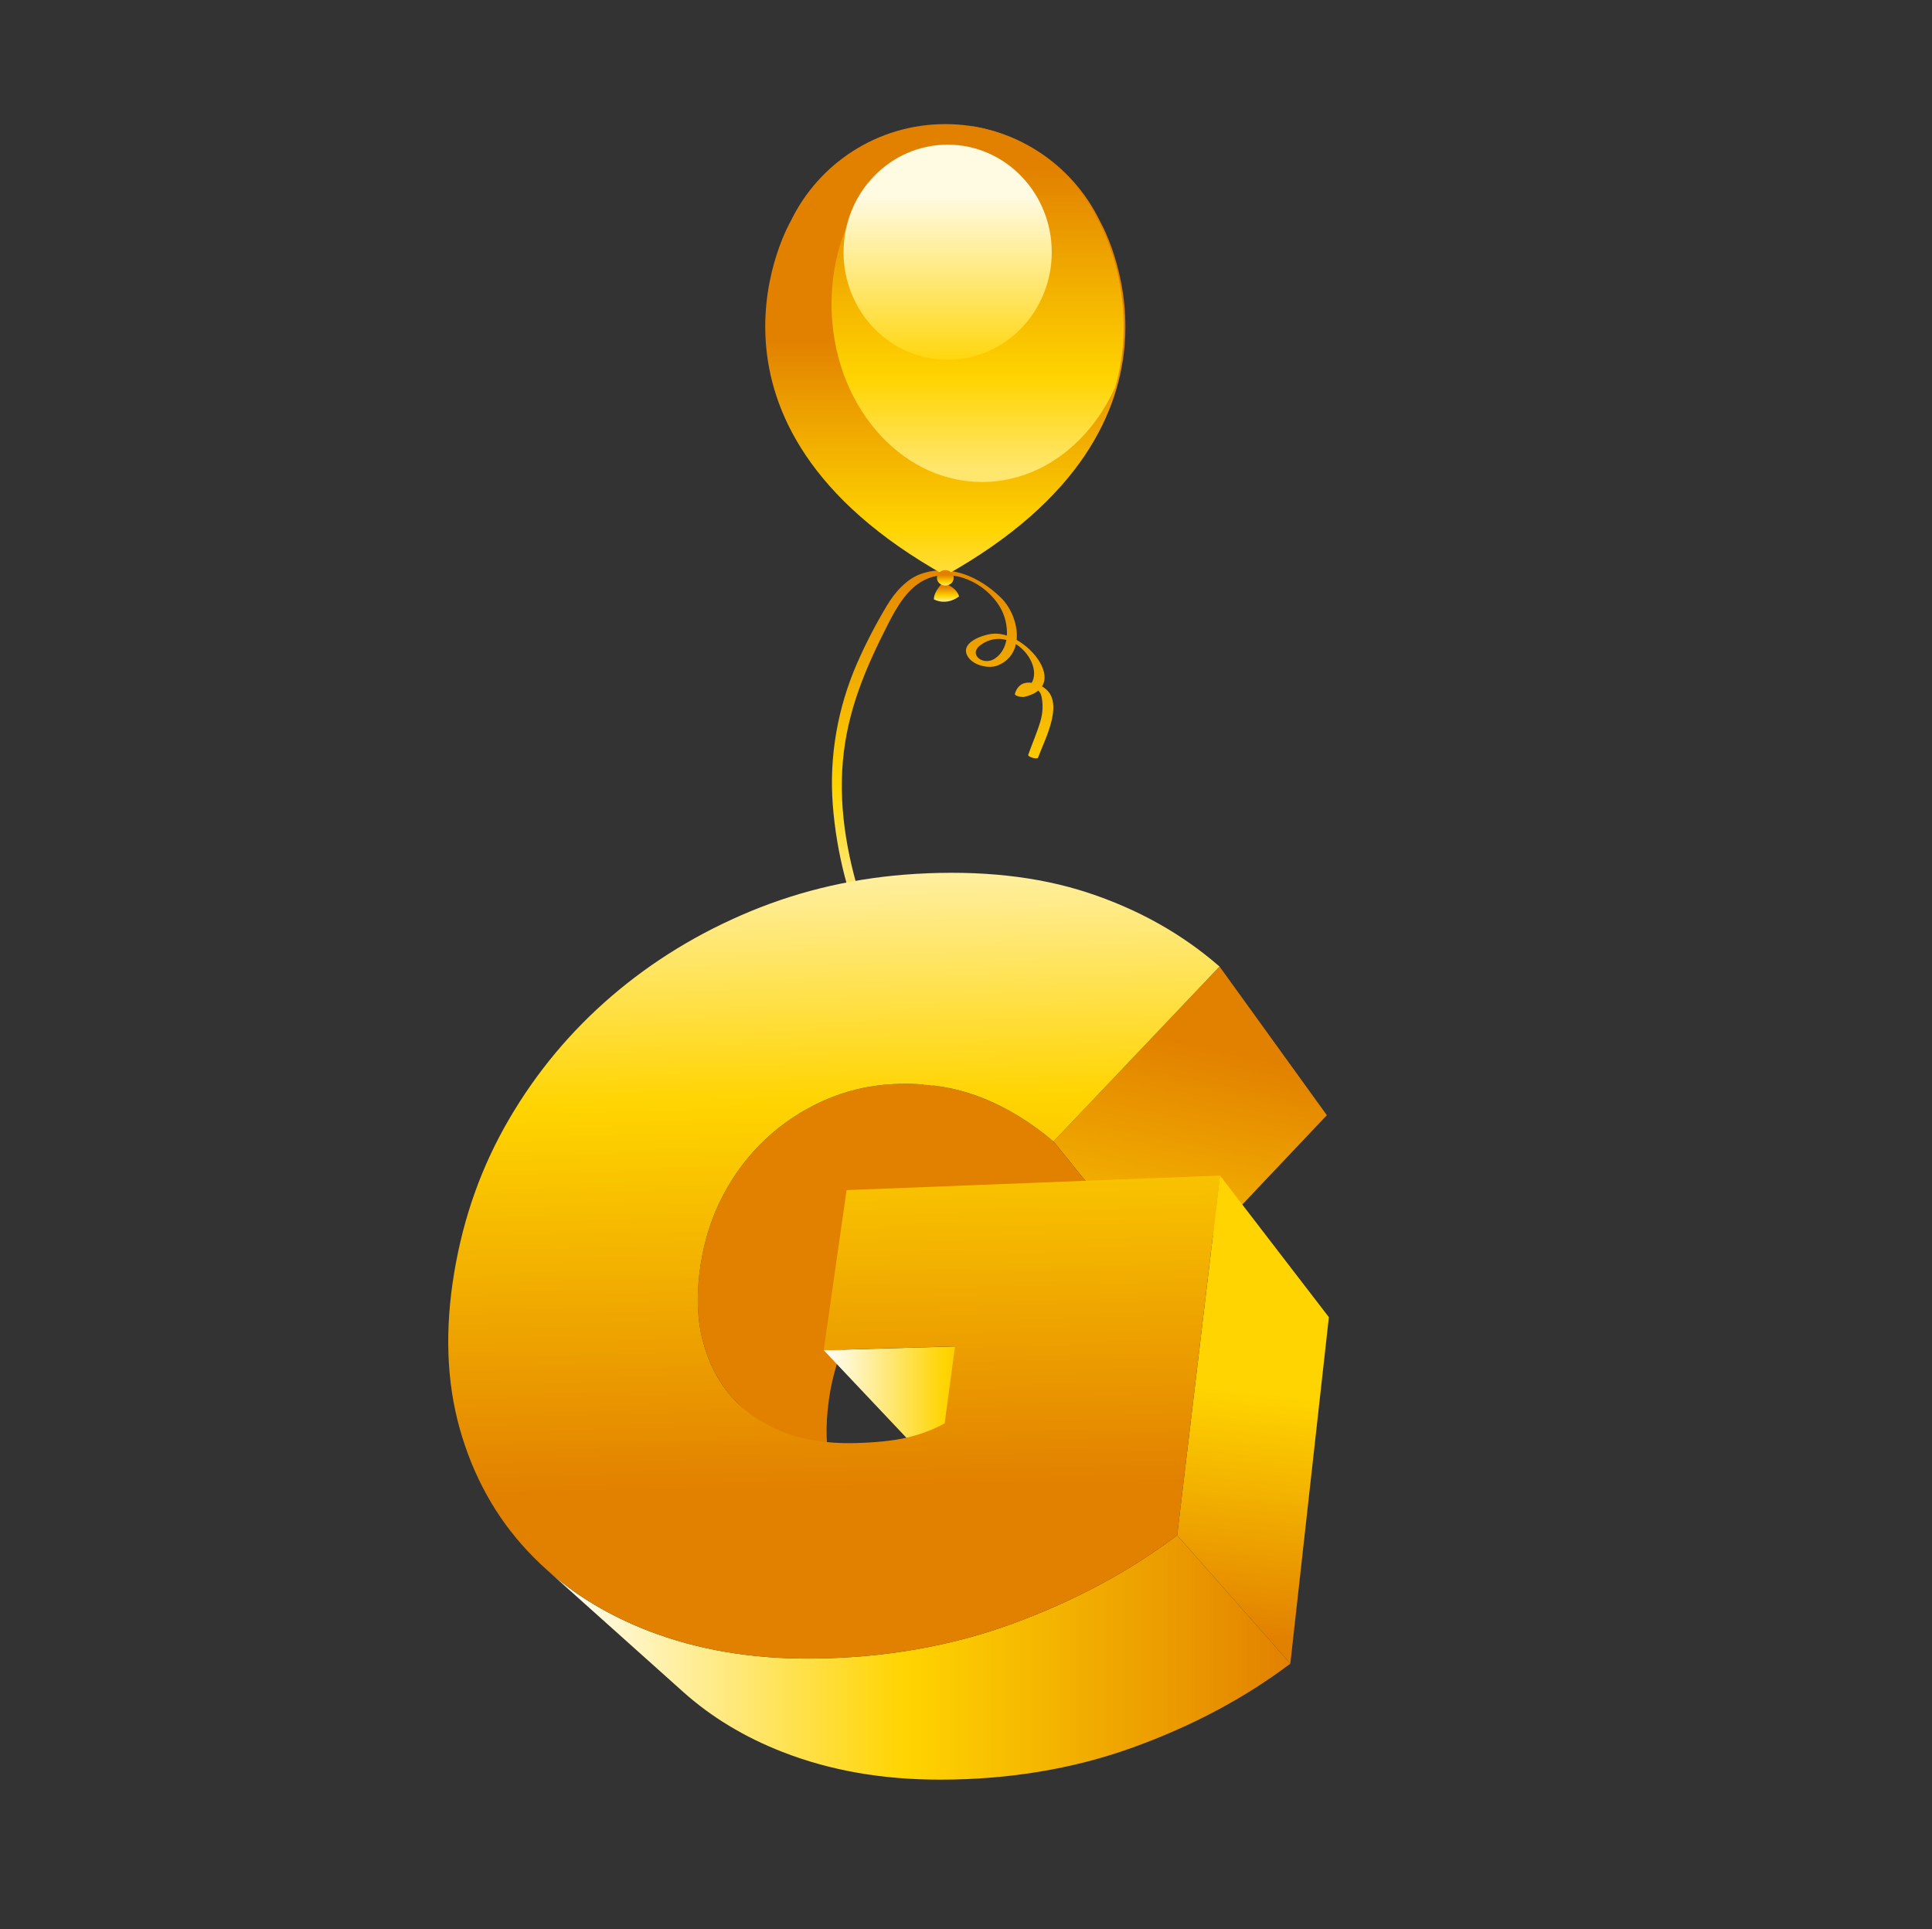 <?xml version="1.0" encoding="utf-8"?>
<!-- Generator: Adobe Illustrator 15.0.0, SVG Export Plug-In . SVG Version: 6.00 Build 0)  -->
<!DOCTYPE svg PUBLIC "-//W3C//DTD SVG 1.1//EN" "http://www.w3.org/Graphics/SVG/1.1/DTD/svg11.dtd">
<svg version="1.1" id="图层_1" xmlns="http://www.w3.org/2000/svg" xmlns:xlink="http://www.w3.org/1999/xlink" x="0px" y="0px"
	 width="110.667px" height="110.5px" viewBox="0 0 110.667 110.5" enable-background="new 0 0 110.667 110.5" xml:space="preserve">
<rect x="0" y="0" width="110.667" height="110.5" fill="#333333" stroke="none"/>
<g>
	<g>
		
			<linearGradient id="SVGID_1_" gradientUnits="userSpaceOnUse" x1="1677.992" y1="92.276" x2="1677.992" y2="31.713" gradientTransform="matrix(-1 0 0 1 1731.988 0)">
			<stop  offset="0.005" style="stop-color:#E28100"/>
			<stop  offset="0.335" style="stop-color:#E28100"/>
			<stop  offset="0.701" style="stop-color:#FFE66D"/>
			<stop  offset="0.777" style="stop-color:#FFD400"/>
			<stop  offset="1" style="stop-color:#E28100"/>
		</linearGradient>
		<path fill="url(#SVGID_1_)" d="M49.74,54.033c1.044,2.293,2.847,4.458,3.167,7.022c0.128,1.024-0.114,1.999-0.603,2.906
			c-0.24,0.444-0.565,1.007-0.984,1.412c-0.567-1.016-1.397-1.475-2.598-0.864c-0.018,0.013-0.022,0.03-0.014,0.051
			c0.228,0.557,0.498,1.073,1.031,1.381c0.465,0.269,0.925,0.259,1.345,0.091c0.021,0.057,0.04,0.116,0.06,0.173
			c0.731,2.32,0.786,4.886,0.757,7.303c-0.011,0.853-0.089,1.693-0.217,2.524c0.204,0.017,0.406,0.036,0.608,0.059
			c0.027-0.199,0.052-0.397,0.072-0.596c0.146-1.423,0.357-6.963-0.841-9.707c0.357-0.248,0.669-0.592,0.905-0.94
			c1.179-1.739,1.344-3.511,0.558-5.463c-0.993-2.476-2.563-4.636-3.437-7.176c-0.946-2.75-1.523-5.685-1.269-8.603
			c0.249-2.86,1.274-5.28,2.562-7.808c0.508-0.994,1.151-2.168,2.234-2.632c1.536-0.659,3.384,0.216,4.214,1.622
			c0.261,0.442,0.424,1.047,0.385,1.617c-0.254-0.083-0.507-0.124-0.748-0.109c-0.613,0.039-2.066,0.523-1.443,1.378
			c0.321,0.441,1.149,0.644,1.649,0.447c0.614-0.24,0.943-0.696,1.062-1.225c0.805,0.507,1.292,1.537,0.903,2.214
			c-0.417-0.062-0.796,0.089-0.961,0.62c-0.046,0.152,0.437,0.208,0.519,0.19c0.364-0.081,0.631-0.208,0.819-0.365
			c0.087,0.075,0.154,0.192,0.188,0.355c0.097,0.479,0.07,0.94-0.068,1.407c-0.193,0.653-0.467,1.272-0.695,1.912
			c-0.045,0.124,0.519,0.296,0.568,0.153c0.353-0.987,1.617-3.272,0.244-4.049c-0.008-0.005-0.018-0.009-0.025-0.014
			c0.507-0.793-0.367-2.051-1.452-2.666c0.09-0.855-0.306-1.84-0.901-2.42c-1.211-1.177-2.858-1.934-4.535-1.376
			c-0.876,0.292-1.548,1.083-2.008,1.851c-0.616,1.028-1.195,2.143-1.677,3.24c-1.125,2.563-1.626,5.358-1.41,8.155
			C47.913,48.826,48.608,51.546,49.74,54.033z M50.565,65.845c-0.451,0.134-0.746-0.118-0.961-0.497
			c-0.043-0.073-0.403-0.625-0.222-0.706c0.341-0.147,0.681-0.203,0.967,0.092c0.259,0.267,0.448,0.592,0.595,0.935
			C50.824,65.745,50.699,65.806,50.565,65.845z M56.993,37.718c-0.662,0.455-1.567-0.24-0.82-0.777
			c0.494-0.354,1.01-0.41,1.474-0.286C57.569,37.076,57.369,37.46,56.993,37.718z"/>
		<linearGradient id="SVGID_2_" gradientUnits="userSpaceOnUse" x1="54.215" y1="34.358" x2="54.215" y2="33.637">
			<stop  offset="0" style="stop-color:#FFE66D"/>
			<stop  offset="0.302" style="stop-color:#FFD400"/>
			<stop  offset="1" style="stop-color:#E28100"/>
		</linearGradient>
		<path fill="url(#SVGID_2_)" d="M53.998,33.391c0,0-0.504,0.457-0.504,0.937c0,0,0.673,0.409,1.441-0.168
			C54.936,34.16,54.84,33.631,53.998,33.391z"/>
		<g>
			<linearGradient id="SVGID_3_" gradientUnits="userSpaceOnUse" x1="54.149" y1="34.964" x2="54.149" y2="19.497">
				<stop  offset="0" style="stop-color:#FFE66D"/>
				<stop  offset="0.302" style="stop-color:#FFD400"/>
				<stop  offset="1" style="stop-color:#E28100"/>
			</linearGradient>
			<path fill="url(#SVGID_3_)" d="M63,12.657c-1.594-3.284-4.957-5.548-8.852-5.548c-3.894,0-7.258,2.264-8.85,5.548l0,0
				c0,0-6.782,11.568,8.85,20.309C69.781,24.225,63,12.657,63,12.657z"/>
		</g>
		<linearGradient id="SVGID_4_" gradientUnits="userSpaceOnUse" x1="54.149" y1="33.523" x2="54.149" y2="32.949">
			<stop  offset="0" style="stop-color:#FFE66D"/>
			<stop  offset="0.302" style="stop-color:#FFD400"/>
			<stop  offset="1" style="stop-color:#E28100"/>
		</linearGradient>
		<ellipse fill="url(#SVGID_4_)" cx="54.149" cy="33.097" rx="0.481" ry="0.442"/>
		<linearGradient id="SVGID_5_" gradientUnits="userSpaceOnUse" x1="55.999" y1="26.837" x2="55.999" y2="9.665">
			<stop  offset="0" style="stop-color:#FFE66D"/>
			<stop  offset="0.302" style="stop-color:#FFD400"/>
			<stop  offset="1" style="stop-color:#E28100"/>
		</linearGradient>
		<path fill="url(#SVGID_5_)" d="M47.631,17.419c0,5.627,3.861,10.189,8.622,10.189c3.313,0,6.187-2.209,7.631-5.447
			c1.504-5.283-0.979-9.52-0.979-9.52c-1.352-2.786-3.979-4.837-7.121-5.396C51.24,7.534,47.631,11.978,47.631,17.419z"/>
		<linearGradient id="SVGID_6_" gradientUnits="userSpaceOnUse" x1="54.282" y1="11.238" x2="54.282" y2="31.884">
			<stop  offset="0" style="stop-color:#FFFAE2"/>
			<stop  offset="0.487" style="stop-color:#FFD400"/>
			<stop  offset="1" style="stop-color:#F1AC00"/>
		</linearGradient>
		<ellipse fill="url(#SVGID_6_)" cx="54.282" cy="14.446" rx="5.963" ry="6.16"/>
	</g>
	<g>
		<linearGradient id="SVGID_7_" gradientUnits="userSpaceOnUse" x1="62.417" y1="92.264" x2="69.133" y2="60.028">
			<stop  offset="0.482" style="stop-color:#FFD400"/>
			<stop  offset="1" style="stop-color:#E28100"/>
		</linearGradient>
		<polygon fill="url(#SVGID_7_)" points="69.855,55.359 76.003,63.877 66.918,73.475 60.346,65.382 		"/>
		<linearGradient id="SVGID_8_" gradientUnits="userSpaceOnUse" x1="74.718" y1="96.332" x2="55.108" y2="76.722">
			<stop  offset="0.482" style="stop-color:#FFD400"/>
			<stop  offset="1" style="stop-color:#E28100"/>
		</linearGradient>
		<path fill="url(#SVGID_8_)" d="M49.539,87.731c-2.451-2.476-4.9-4.951-7.352-7.426c-0.027-0.027-0.055-0.056-0.082-0.083
			c-0.026-0.028-0.054-0.057-0.079-0.085c-0.027-0.028-0.054-0.058-0.08-0.086c-0.025-0.029-0.051-0.058-0.076-0.088
			c-0.192-0.221-0.371-0.456-0.534-0.7c-0.164-0.246-0.314-0.503-0.448-0.771c-0.136-0.268-0.258-0.548-0.365-0.84
			c-0.107-0.292-0.2-0.595-0.281-0.909c-0.079-0.314-0.141-0.636-0.186-0.968c-0.046-0.332-0.072-0.672-0.082-1.025
			s-0.002-0.717,0.022-1.095c0.026-0.377,0.069-0.769,0.131-1.175c0.056-0.365,0.124-0.724,0.205-1.074
			c0.082-0.351,0.178-0.694,0.286-1.03c0.108-0.335,0.229-0.665,0.365-0.985c0.135-0.321,0.282-0.635,0.444-0.941
			s0.335-0.604,0.517-0.892c0.184-0.288,0.376-0.565,0.579-0.833c0.203-0.269,0.418-0.527,0.643-0.776
			c0.225-0.248,0.46-0.487,0.705-0.717c0.245-0.229,0.499-0.447,0.761-0.653s0.532-0.402,0.812-0.585
			c0.279-0.184,0.567-0.357,0.862-0.518c0.296-0.161,0.602-0.312,0.914-0.45c0.313-0.139,0.63-0.262,0.953-0.37
			c0.321-0.108,0.647-0.2,0.979-0.278c0.33-0.078,0.665-0.14,1.005-0.187s0.684-0.078,1.032-0.094c0.451-0.021,0.893-0.021,1.325,0
			c0.432,0.021,0.853,0.062,1.265,0.123c0.412,0.062,0.813,0.144,1.206,0.247c0.393,0.103,0.775,0.226,1.148,0.37
			c0.373,0.144,0.74,0.305,1.102,0.482c0.362,0.178,0.719,0.374,1.069,0.586c0.352,0.213,0.697,0.442,1.037,0.688
			c0.341,0.247,0.676,0.511,1.005,0.792l6.572,8.093c-0.319-0.274-0.645-0.532-0.975-0.773c-0.329-0.241-0.664-0.466-1.005-0.674
			c-0.34-0.208-0.685-0.4-1.034-0.576c-0.351-0.175-0.706-0.334-1.066-0.477c-0.361-0.142-0.731-0.265-1.11-0.368
			c-0.379-0.104-0.768-0.187-1.165-0.25c-0.398-0.063-0.805-0.107-1.221-0.131c-0.417-0.023-0.843-0.028-1.277-0.012
			c-0.336,0.012-0.668,0.04-0.995,0.082c-0.328,0.042-0.65,0.099-0.969,0.171c-0.318,0.072-0.632,0.158-0.942,0.26
			c-0.31,0.102-0.614,0.217-0.916,0.348c-0.301,0.131-0.593,0.274-0.878,0.427c-0.283,0.153-0.56,0.317-0.828,0.493
			c-0.267,0.175-0.526,0.362-0.777,0.559c-0.252,0.197-0.494,0.406-0.729,0.625c-0.235,0.22-0.459,0.449-0.675,0.688
			c-0.215,0.239-0.419,0.487-0.612,0.744c-0.194,0.258-0.378,0.524-0.552,0.801s-0.337,0.562-0.491,0.857
			c-0.153,0.295-0.293,0.597-0.421,0.906c-0.127,0.31-0.242,0.626-0.344,0.95c-0.101,0.324-0.19,0.655-0.266,0.993
			c-0.076,0.338-0.14,0.684-0.188,1.036c-0.057,0.393-0.094,0.77-0.115,1.135s-0.026,0.716-0.014,1.057
			c0.013,0.341,0.042,0.671,0.089,0.992c0.046,0.32,0.108,0.632,0.188,0.936c0.081,0.305,0.174,0.599,0.28,0.881
			c0.106,0.283,0.226,0.554,0.359,0.814c0.133,0.26,0.278,0.51,0.439,0.748c0.16,0.238,0.333,0.465,0.521,0.681
			c0.025,0.028,0.051,0.058,0.076,0.085c0.025,0.028,0.051,0.056,0.076,0.084c0.026,0.027,0.053,0.056,0.078,0.083
			C49.485,87.677,49.512,87.704,49.539,87.731z"/>
		<linearGradient id="SVGID_9_" gradientUnits="userSpaceOnUse" x1="47.185" y1="81.015" x2="61.579" y2="81.015">
			<stop  offset="0" style="stop-color:#FFFFFF"/>
			<stop  offset="0.482" style="stop-color:#FFD400"/>
			<stop  offset="1" style="stop-color:#E28100"/>
		</linearGradient>
		<polygon fill="url(#SVGID_9_)" points="54.706,77.121 61.579,84.762 54.332,84.908 47.185,77.338 		"/>
		<linearGradient id="SVGID_10_" gradientUnits="userSpaceOnUse" x1="73.263" y1="66.955" x2="70.577" y2="93.549">
			<stop  offset="0.482" style="stop-color:#FFD400"/>
			<stop  offset="1" style="stop-color:#E28100"/>
		</linearGradient>
		<polygon fill="url(#SVGID_10_)" points="69.885,67.336 76.119,75.446 73.911,95.292 67.43,87.937 		"/>
		<linearGradient id="SVGID_11_" gradientUnits="userSpaceOnUse" x1="31.306" y1="94.936" x2="73.911" y2="94.936">
			<stop  offset="0" style="stop-color:#FFFFFF"/>
			<stop  offset="0.482" style="stop-color:#FFD400"/>
			<stop  offset="1" style="stop-color:#E28100"/>
		</linearGradient>
		<path fill="url(#SVGID_11_)" d="M39.128,96.905c-2.607-2.334-5.215-4.669-7.822-7.004c0.411,0.368,0.841,0.718,1.291,1.049
			c0.45,0.332,0.919,0.645,1.408,0.938c0.489,0.294,0.998,0.569,1.526,0.825c0.528,0.257,1.076,0.495,1.645,0.713
			c0.697,0.268,1.416,0.502,2.154,0.703c0.741,0.2,1.502,0.367,2.283,0.498c0.783,0.131,1.586,0.229,2.41,0.291
			c0.826,0.062,1.671,0.089,2.538,0.081c1.017-0.009,2.017-0.058,3-0.145c0.986-0.087,1.956-0.214,2.908-0.38
			c0.954-0.166,1.89-0.371,2.809-0.615c0.92-0.245,1.822-0.529,2.707-0.853c0.885-0.324,1.745-0.673,2.582-1.046
			c0.837-0.374,1.648-0.772,2.436-1.194c0.789-0.423,1.552-0.87,2.289-1.342c0.738-0.472,1.45-0.967,2.138-1.487l6.481,7.355
			c-0.658,0.495-1.339,0.967-2.045,1.416c-0.705,0.448-1.437,0.873-2.19,1.274c-0.754,0.401-1.533,0.778-2.336,1.131
			c-0.802,0.354-1.626,0.683-2.476,0.989c-0.848,0.305-1.714,0.572-2.598,0.801c-0.882,0.229-1.781,0.419-2.698,0.571
			c-0.915,0.153-1.848,0.268-2.797,0.345c-0.947,0.076-1.91,0.115-2.889,0.116c-0.835,0.001-1.65-0.031-2.445-0.097
			c-0.795-0.066-1.569-0.166-2.326-0.298c-0.754-0.132-1.488-0.298-2.204-0.497c-0.715-0.198-1.409-0.43-2.085-0.694
			c-0.549-0.215-1.079-0.448-1.592-0.699c-0.512-0.251-1.005-0.521-1.479-0.808s-0.931-0.592-1.368-0.916
			C39.946,97.604,39.528,97.263,39.128,96.905z"/>
		<linearGradient id="SVGID_12_" gradientUnits="userSpaceOnUse" x1="47.317" y1="42.493" x2="48.123" y2="85.204">
			<stop  offset="0" style="stop-color:#FFFFFF"/>
			<stop  offset="0.482" style="stop-color:#FFD400"/>
			<stop  offset="1" style="stop-color:#E28100"/>
		</linearGradient>
		<path fill="url(#SVGID_12_)" d="M52.46,50.054c0.923-0.055,1.819-0.073,2.688-0.056c0.873,0.017,1.717,0.07,2.536,0.159
			c0.82,0.089,1.614,0.214,2.381,0.375c0.769,0.161,1.511,0.359,2.227,0.593c0.716,0.234,1.411,0.499,2.083,0.792
			c0.676,0.293,1.327,0.616,1.957,0.968c0.632,0.353,1.24,0.735,1.827,1.147c0.588,0.413,1.153,0.855,1.696,1.328l-9.51,10.023
			c-0.329-0.281-0.664-0.545-1.005-0.792c-0.34-0.246-0.686-0.476-1.037-0.688c-0.351-0.212-0.707-0.408-1.069-0.586
			c-0.361-0.178-0.729-0.339-1.102-0.482c-0.373-0.145-0.756-0.268-1.148-0.37c-0.393-0.104-0.794-0.185-1.206-0.247
			c-0.412-0.062-0.833-0.103-1.265-0.123c-0.433-0.021-0.874-0.021-1.325,0c-0.349,0.016-0.692,0.047-1.032,0.094
			s-0.675,0.109-1.005,0.187c-0.331,0.078-0.657,0.17-0.979,0.278c-0.323,0.108-0.641,0.231-0.953,0.37
			c-0.313,0.138-0.618,0.289-0.914,0.45c-0.295,0.161-0.583,0.334-0.862,0.518c-0.279,0.184-0.55,0.379-0.812,0.585
			s-0.516,0.424-0.761,0.653c-0.245,0.23-0.48,0.469-0.705,0.717c-0.225,0.25-0.439,0.508-0.643,0.776
			c-0.203,0.268-0.396,0.545-0.579,0.833c-0.182,0.288-0.354,0.585-0.517,0.892s-0.31,0.621-0.444,0.941
			c-0.136,0.321-0.257,0.65-0.365,0.985c-0.108,0.336-0.204,0.679-0.286,1.03c-0.081,0.351-0.149,0.709-0.205,1.074
			c-0.062,0.407-0.104,0.798-0.131,1.175c-0.024,0.378-0.032,0.742-0.022,1.095s0.036,0.694,0.082,1.025
			c0.045,0.332,0.106,0.653,0.186,0.968c0.081,0.314,0.174,0.618,0.281,0.909c0.107,0.292,0.229,0.572,0.365,0.84
			c0.134,0.269,0.284,0.526,0.448,0.771c0.163,0.245,0.342,0.479,0.534,0.7c0.191,0.222,0.397,0.432,0.616,0.627
			c0.219,0.196,0.45,0.38,0.695,0.55c0.244,0.17,0.503,0.327,0.774,0.471c0.271,0.145,0.558,0.275,0.855,0.393
			c0.299,0.118,0.607,0.22,0.927,0.307c0.32,0.086,0.651,0.157,0.994,0.211c0.343,0.055,0.696,0.094,1.062,0.117
			c0.365,0.023,0.741,0.031,1.129,0.022c0.313-0.008,0.614-0.02,0.898-0.037c0.285-0.017,0.555-0.04,0.81-0.066
			c0.256-0.027,0.496-0.059,0.722-0.096s0.437-0.078,0.632-0.125c0.195-0.047,0.387-0.099,0.573-0.155s0.368-0.119,0.545-0.186
			c0.179-0.067,0.351-0.14,0.52-0.218c0.168-0.078,0.332-0.161,0.491-0.249l0.593-4.408l-7.521,0.217l1.309-9.168l21.392-0.834
			L67.43,87.937c-0.688,0.52-1.399,1.015-2.138,1.487c-0.737,0.472-1.5,0.918-2.289,1.342c-0.787,0.422-1.599,0.82-2.436,1.194
			c-0.837,0.374-1.697,0.722-2.582,1.046c-0.885,0.324-1.787,0.608-2.707,0.853c-0.919,0.245-1.854,0.449-2.809,0.615
			c-0.952,0.166-1.922,0.292-2.908,0.38c-0.983,0.087-1.983,0.135-3,0.145c-0.867,0.008-1.712-0.019-2.538-0.081
			c-0.824-0.063-1.627-0.16-2.41-0.291c-0.781-0.131-1.542-0.298-2.283-0.498c-0.738-0.2-1.457-0.435-2.154-0.703
			c-0.697-0.268-1.364-0.564-2.002-0.89c-0.637-0.325-1.244-0.678-1.822-1.06c-0.578-0.381-1.127-0.791-1.647-1.228
			c-0.519-0.437-1.009-0.901-1.472-1.395c-0.461-0.491-0.888-1.007-1.281-1.546c-0.392-0.538-0.75-1.101-1.074-1.687
			c-0.324-0.585-0.616-1.194-0.873-1.826c-0.256-0.631-0.479-1.285-0.671-1.964c-0.189-0.676-0.339-1.37-0.446-2.081
			c-0.108-0.71-0.174-1.438-0.2-2.182c-0.026-0.744-0.012-1.503,0.043-2.282c0.055-0.776,0.15-1.57,0.285-2.381
			c0.135-0.81,0.302-1.598,0.5-2.366s0.428-1.517,0.691-2.249c0.261-0.73,0.556-1.444,0.882-2.143
			c0.327-0.699,0.686-1.382,1.078-2.053c0.392-0.671,0.808-1.321,1.249-1.949c0.44-0.628,0.904-1.235,1.393-1.821
			c0.488-0.586,1.002-1.151,1.539-1.695c0.537-0.545,1.099-1.069,1.686-1.573c0.586-0.503,1.191-0.98,1.814-1.434
			c0.625-0.454,1.268-0.883,1.93-1.287c0.662-0.405,1.344-0.785,2.045-1.141c0.701-0.356,1.424-0.688,2.164-0.995
			c0.741-0.307,1.494-0.582,2.258-0.825c0.766-0.243,1.542-0.454,2.331-0.633s1.591-0.325,2.404-0.439
			C50.794,50.186,51.62,50.104,52.46,50.054z"/>
	</g>
</g>
</svg>
